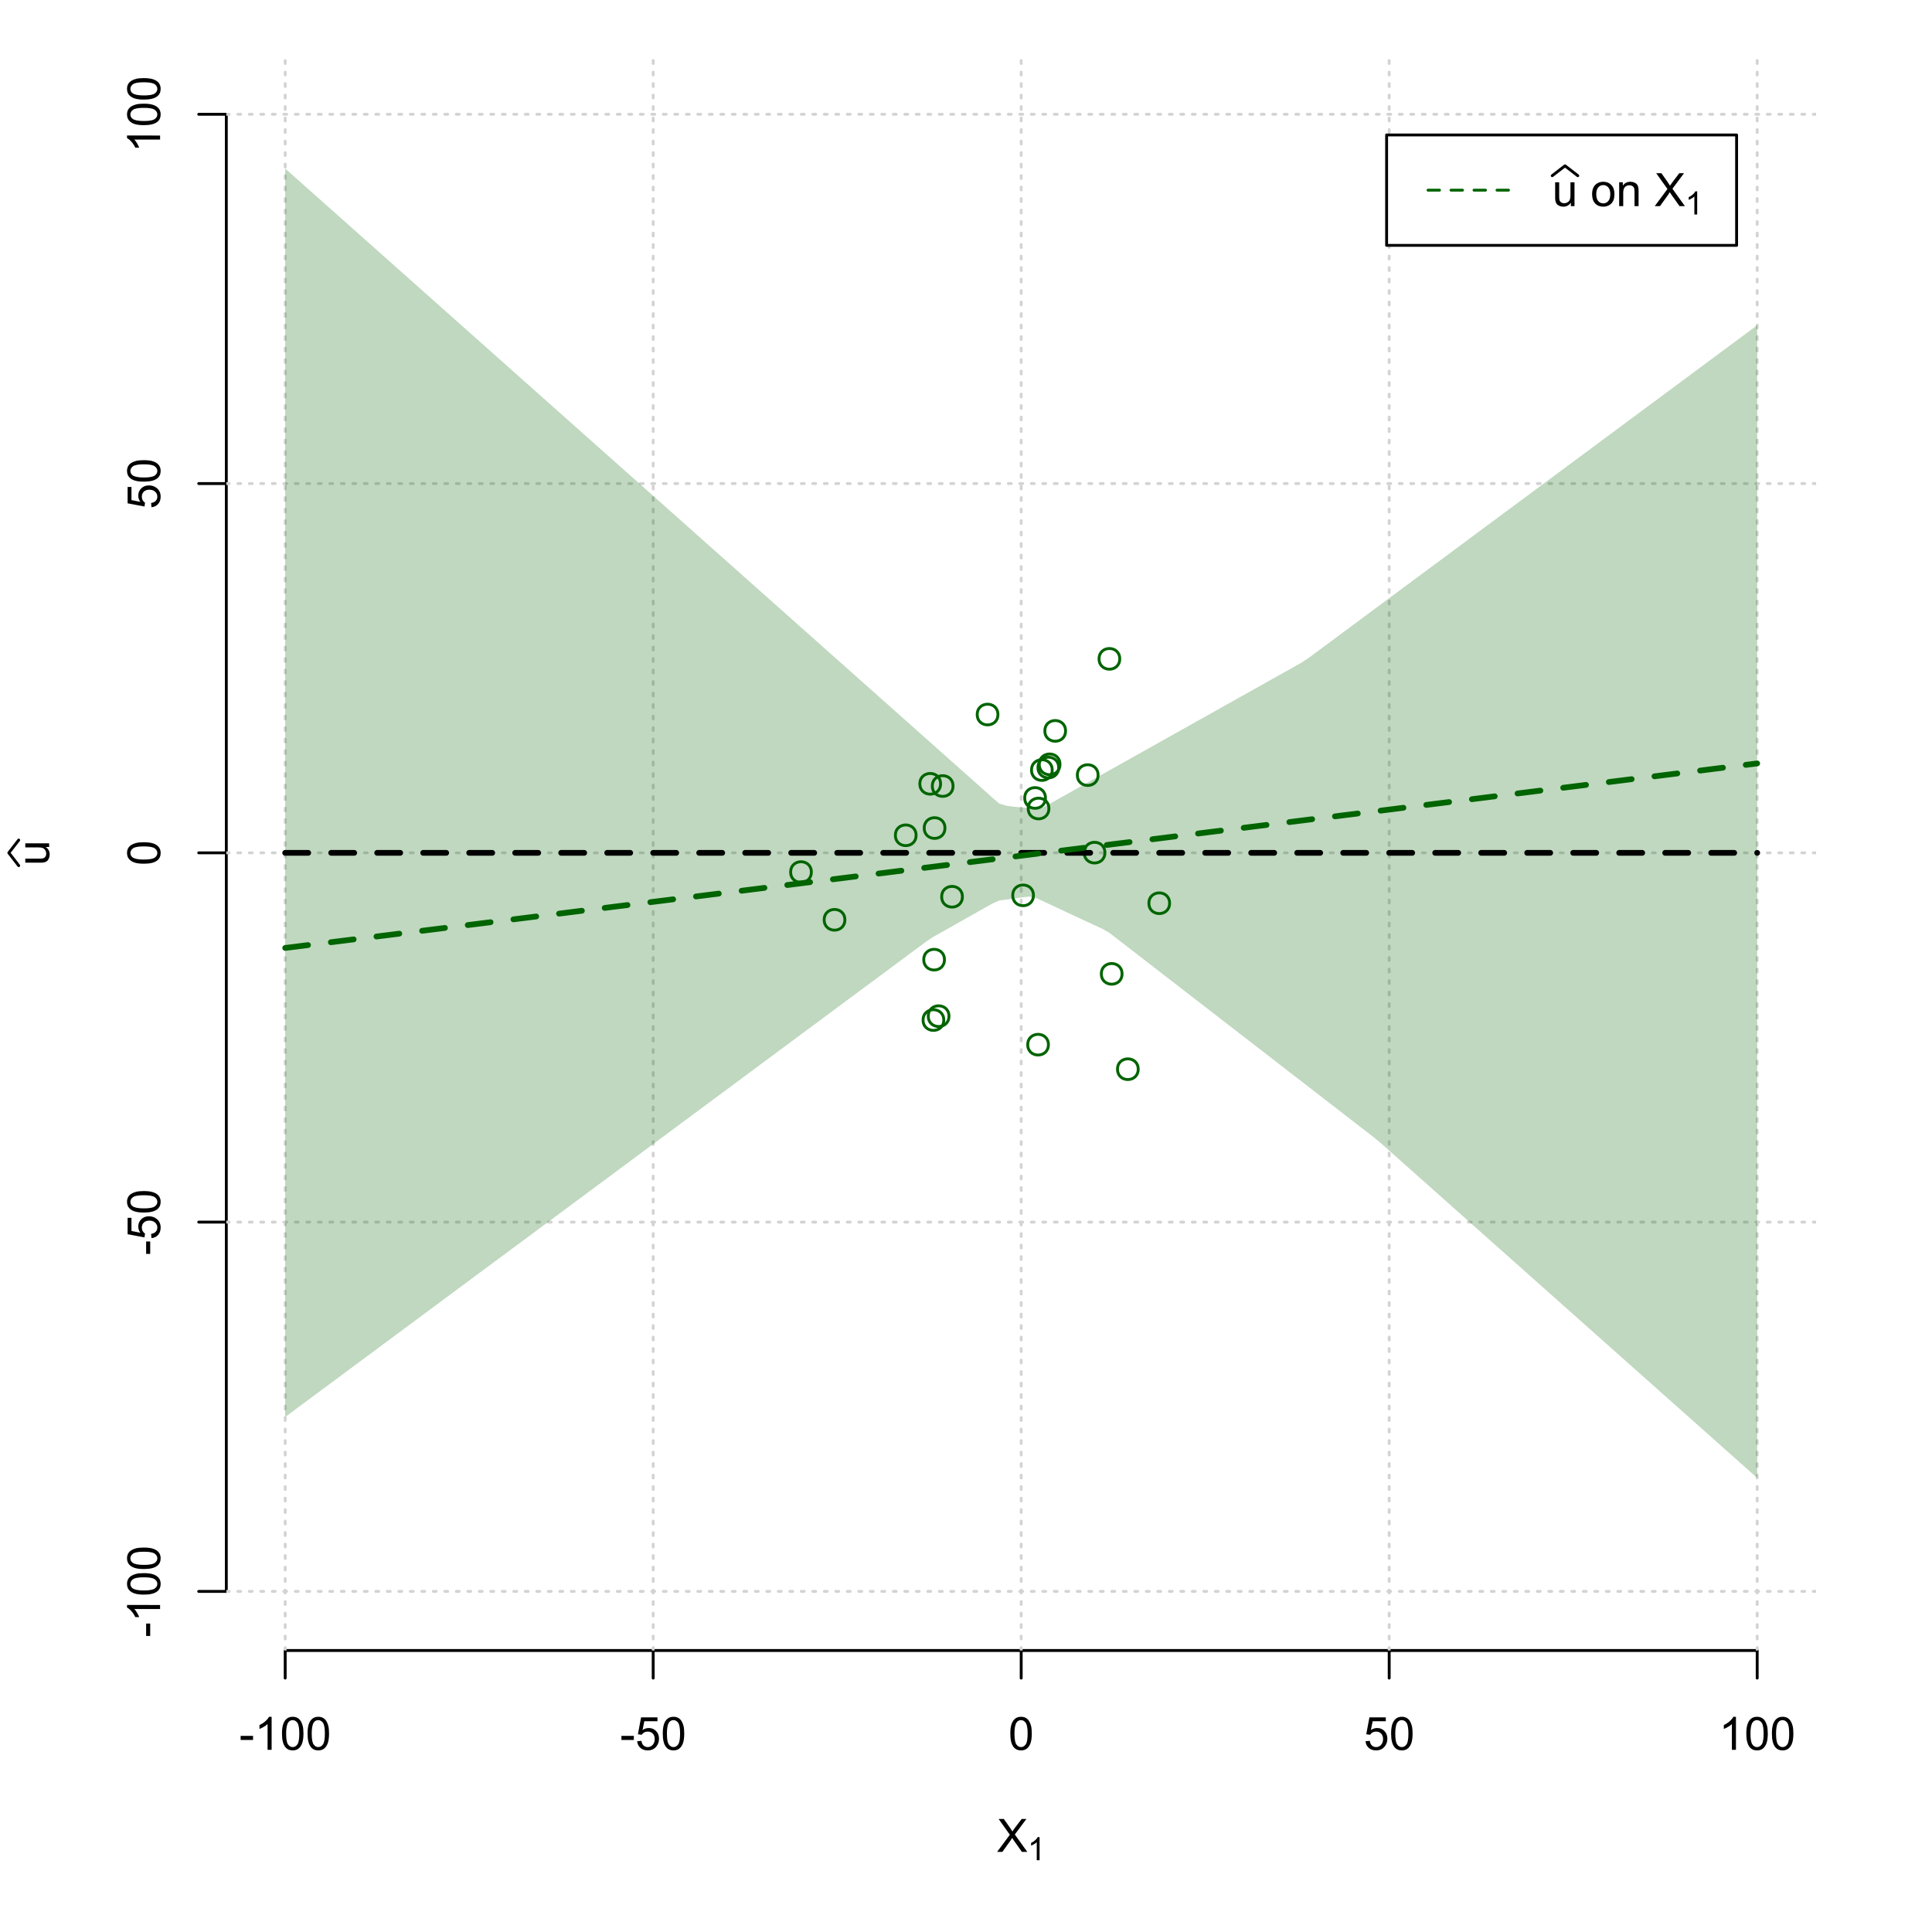 <?xml version="1.0" encoding="UTF-8"?>
<svg xmlns="http://www.w3.org/2000/svg" xmlns:xlink="http://www.w3.org/1999/xlink" width="504pt" height="504pt" viewBox="0 0 504 504" version="1.1">
<defs>
<g>
<symbol overflow="visible" id="glyph0-0">
<path style="stroke:none;" d="M 1.5 0 L 1.5 -7.5 L 7.5 -7.5 L 7.5 0 Z M 1.688 -0.188 L 7.312 -0.188 L 7.312 -7.312 L 1.688 -7.312 Z M 1.688 -0.188 "/>
</symbol>
<symbol overflow="visible" id="glyph0-1">
<path style="stroke:none;" d="M 0.055 0 L 3.375 -4.477 L 0.445 -8.59 L 1.797 -8.59 L 3.359 -6.387 C 3.68 -5.93 3.91 -5.578 4.047 -5.332 C 4.238 -5.645 4.465 -5.969 4.727 -6.312 L 6.457 -8.59 L 7.695 -8.59 L 4.676 -4.539 L 7.93 0 L 6.523 0 L 4.359 -3.062 C 4.238 -3.238 4.113 -3.43 3.984 -3.641 C 3.789 -3.324 3.652 -3.109 3.574 -2.992 L 1.418 0 Z M 0.055 0 "/>
</symbol>
<symbol overflow="visible" id="glyph0-2">
<path style="stroke:none;" d="M 0.383 -2.578 L 0.383 -3.641 L 3.621 -3.641 L 3.621 -2.578 Z M 0.383 -2.578 "/>
</symbol>
<symbol overflow="visible" id="glyph0-3">
<path style="stroke:none;" d="M 4.469 0 L 3.414 0 L 3.414 -6.719 C 3.16 -6.477 2.828 -6.234 2.414 -5.996 C 2 -5.75 1.629 -5.57 1.305 -5.449 L 1.305 -6.469 C 1.895 -6.742 2.41 -7.078 2.852 -7.477 C 3.293 -7.871 3.605 -8.254 3.789 -8.625 L 4.469 -8.625 Z M 4.469 0 "/>
</symbol>
<symbol overflow="visible" id="glyph0-4">
<path style="stroke:none;" d="M 0.5 -4.234 C 0.496 -5.246 0.602 -6.062 0.812 -6.688 C 1.02 -7.305 1.328 -7.785 1.742 -8.121 C 2.148 -8.457 2.668 -8.625 3.297 -8.625 C 3.758 -8.625 4.164 -8.531 4.512 -8.348 C 4.855 -8.16 5.141 -7.891 5.371 -7.543 C 5.594 -7.191 5.773 -6.766 5.906 -6.266 C 6.035 -5.762 6.098 -5.086 6.102 -4.234 C 6.098 -3.227 5.996 -2.414 5.789 -1.797 C 5.578 -1.176 5.266 -0.695 4.859 -0.359 C 4.445 -0.02 3.926 0.145 3.297 0.148 C 2.465 0.145 1.816 -0.148 1.348 -0.742 C 0.781 -1.457 0.496 -2.621 0.5 -4.234 Z M 1.582 -4.234 C 1.582 -2.824 1.746 -1.887 2.074 -1.418 C 2.402 -0.949 2.809 -0.715 3.297 -0.719 C 3.777 -0.715 4.184 -0.949 4.52 -1.422 C 4.848 -1.887 5.016 -2.824 5.016 -4.234 C 5.016 -5.648 4.848 -6.59 4.52 -7.055 C 4.184 -7.516 3.773 -7.746 3.289 -7.75 C 2.801 -7.746 2.414 -7.543 2.125 -7.137 C 1.762 -6.613 1.582 -5.645 1.582 -4.234 Z M 1.582 -4.234 "/>
</symbol>
<symbol overflow="visible" id="glyph0-5">
<path style="stroke:none;" d="M 0.5 -2.25 L 1.605 -2.344 C 1.684 -1.805 1.871 -1.398 2.176 -1.125 C 2.473 -0.852 2.836 -0.715 3.258 -0.719 C 3.766 -0.715 4.195 -0.906 4.547 -1.293 C 4.898 -1.672 5.074 -2.18 5.074 -2.82 C 5.074 -3.414 4.902 -3.891 4.566 -4.242 C 4.227 -4.59 3.785 -4.762 3.242 -4.766 C 2.898 -4.762 2.594 -4.684 2.32 -4.531 C 2.047 -4.375 1.832 -4.176 1.676 -3.93 L 0.688 -4.062 L 1.516 -8.473 L 5.789 -8.473 L 5.789 -7.465 L 2.359 -7.465 L 1.898 -5.156 C 2.414 -5.516 2.953 -5.695 3.523 -5.695 C 4.27 -5.695 4.902 -5.434 5.422 -4.914 C 5.934 -4.395 6.191 -3.727 6.195 -2.914 C 6.191 -2.133 5.965 -1.461 5.516 -0.898 C 4.961 -0.199 4.211 0.145 3.258 0.148 C 2.477 0.145 1.836 -0.07 1.344 -0.508 C 0.844 -0.941 0.562 -1.523 0.5 -2.25 Z M 0.5 -2.25 "/>
</symbol>
<symbol overflow="visible" id="glyph0-6">
<path style="stroke:none;" d="M 4.867 0 L 4.867 -0.914 C 4.379 -0.211 3.723 0.141 2.895 0.141 C 2.527 0.141 2.184 0.07 1.867 -0.07 C 1.547 -0.211 1.309 -0.387 1.156 -0.602 C 1 -0.812 0.895 -1.074 0.832 -1.383 C 0.785 -1.59 0.762 -1.918 0.766 -2.367 L 0.766 -6.223 L 1.82 -6.223 L 1.82 -2.773 C 1.816 -2.219 1.84 -1.848 1.887 -1.656 C 1.949 -1.379 2.09 -1.16 2.309 -1.004 C 2.523 -0.84 2.789 -0.762 3.105 -0.766 C 3.418 -0.762 3.715 -0.844 3.996 -1.008 C 4.273 -1.172 4.469 -1.391 4.586 -1.672 C 4.699 -1.949 4.758 -2.355 4.758 -2.891 L 4.758 -6.223 L 5.812 -6.223 L 5.812 0 Z M 4.867 0 "/>
</symbol>
<symbol overflow="visible" id="glyph0-7">
<path style="stroke:none;" d=""/>
</symbol>
<symbol overflow="visible" id="glyph0-8">
<path style="stroke:none;" d="M 0.398 -3.109 C 0.398 -4.262 0.719 -5.117 1.359 -5.672 C 1.895 -6.133 2.547 -6.363 3.316 -6.363 C 4.172 -6.363 4.871 -6.082 5.414 -5.52 C 5.953 -4.957 6.223 -4.184 6.227 -3.199 C 6.223 -2.398 6.102 -1.766 5.867 -1.309 C 5.625 -0.848 5.277 -0.492 4.82 -0.238 C 4.359 0.016 3.859 0.141 3.316 0.141 C 2.441 0.141 1.734 -0.137 1.203 -0.695 C 0.664 -1.254 0.398 -2.059 0.398 -3.109 Z M 1.484 -3.109 C 1.48 -2.309 1.656 -1.711 2.004 -1.32 C 2.348 -0.922 2.785 -0.727 3.316 -0.727 C 3.84 -0.727 4.273 -0.926 4.621 -1.324 C 4.969 -1.723 5.145 -2.328 5.145 -3.148 C 5.145 -3.914 4.969 -4.496 4.617 -4.895 C 4.266 -5.289 3.832 -5.488 3.316 -5.492 C 2.785 -5.488 2.348 -5.293 2.004 -4.898 C 1.656 -4.5 1.48 -3.902 1.484 -3.109 Z M 1.484 -3.109 "/>
</symbol>
<symbol overflow="visible" id="glyph0-9">
<path style="stroke:none;" d="M 0.789 0 L 0.789 -6.223 L 1.742 -6.223 L 1.742 -5.336 C 2.195 -6.02 2.855 -6.363 3.719 -6.363 C 4.09 -6.363 4.434 -6.293 4.754 -6.16 C 5.066 -6.023 5.305 -5.848 5.461 -5.633 C 5.617 -5.41 5.727 -5.152 5.789 -4.852 C 5.828 -4.656 5.848 -4.312 5.848 -3.828 L 5.848 0 L 4.793 0 L 4.793 -3.785 C 4.793 -4.215 4.75 -4.535 4.668 -4.75 C 4.586 -4.961 4.441 -5.129 4.234 -5.258 C 4.023 -5.383 3.777 -5.449 3.5 -5.449 C 3.047 -5.449 2.66 -5.305 2.332 -5.02 C 2.004 -4.734 1.84 -4.195 1.844 -3.398 L 1.844 0 Z M 0.789 0 "/>
</symbol>
<symbol overflow="visible" id="glyph1-0">
<path style="stroke:none;" d="M 1.051 0 L 1.051 -5.25 L 5.25 -5.25 L 5.25 0 Z M 1.18 -0.133 L 5.117 -0.133 L 5.117 -5.117 L 1.18 -5.117 Z M 1.18 -0.133 "/>
</symbol>
<symbol overflow="visible" id="glyph1-1">
<path style="stroke:none;" d="M 3.129 0 L 2.391 0 L 2.391 -4.703 C 2.211 -4.531 1.977 -4.363 1.691 -4.195 C 1.398 -4.023 1.141 -3.895 0.914 -3.812 L 0.914 -4.527 C 1.328 -4.719 1.688 -4.953 1.996 -5.234 C 2.305 -5.508 2.523 -5.777 2.652 -6.039 L 3.129 -6.039 Z M 3.129 0 "/>
</symbol>
<symbol overflow="visible" id="glyph2-0">
<path style="stroke:none;" d="M 0 -1.5 L -7.5 -1.5 L -7.5 -7.5 L 0 -7.5 Z M -0.188 -1.688 L -0.188 -7.312 L -7.312 -7.312 L -7.312 -1.688 Z M -0.188 -1.688 "/>
</symbol>
<symbol overflow="visible" id="glyph2-1">
<path style="stroke:none;" d="M 0 -4.867 L -0.914 -4.867 C -0.211 -4.379 0.141 -3.723 0.141 -2.895 C 0.141 -2.527 0.07 -2.184 -0.07 -1.867 C -0.211 -1.547 -0.387 -1.309 -0.598 -1.156 C -0.809 -1 -1.07 -0.895 -1.383 -0.832 C -1.59 -0.789 -1.918 -0.766 -2.367 -0.77 L -6.223 -0.77 L -6.223 -1.824 L -2.773 -1.824 C -2.219 -1.82 -1.848 -1.844 -1.656 -1.887 C -1.379 -1.949 -1.16 -2.09 -1.004 -2.309 C -0.84 -2.523 -0.762 -2.789 -0.766 -3.105 C -0.762 -3.418 -0.844 -3.715 -1.008 -3.996 C -1.172 -4.273 -1.391 -4.469 -1.672 -4.586 C -1.945 -4.699 -2.352 -4.758 -2.887 -4.758 L -6.223 -4.758 L -6.223 -5.812 L 0 -5.812 Z M 0 -4.867 "/>
</symbol>
<symbol overflow="visible" id="glyph2-2">
<path style="stroke:none;" d="M -2.578 -0.383 L -3.641 -0.383 L -3.641 -3.621 L -2.578 -3.621 Z M -2.578 -0.383 "/>
</symbol>
<symbol overflow="visible" id="glyph2-3">
<path style="stroke:none;" d="M 0 -4.469 L 0 -3.414 L -6.719 -3.418 C -6.477 -3.16 -6.234 -2.828 -5.996 -2.418 C -5.75 -2.004 -5.57 -1.633 -5.449 -1.309 L -6.469 -1.309 C -6.742 -1.895 -7.078 -2.41 -7.477 -2.852 C -7.871 -3.293 -8.254 -3.605 -8.625 -3.793 L -8.625 -4.473 Z M 0 -4.469 "/>
</symbol>
<symbol overflow="visible" id="glyph2-4">
<path style="stroke:none;" d="M -4.234 -0.5 C -5.246 -0.496 -6.062 -0.602 -6.688 -0.812 C -7.305 -1.02 -7.785 -1.328 -8.121 -1.742 C -8.457 -2.152 -8.625 -2.672 -8.625 -3.301 C -8.625 -3.758 -8.531 -4.164 -8.348 -4.512 C -8.16 -4.859 -7.891 -5.145 -7.543 -5.371 C -7.191 -5.594 -6.766 -5.773 -6.266 -5.906 C -5.762 -6.035 -5.086 -6.098 -4.234 -6.102 C -3.223 -6.098 -2.41 -5.996 -1.793 -5.789 C -1.176 -5.578 -0.695 -5.266 -0.359 -4.859 C -0.02 -4.445 0.145 -3.926 0.148 -3.297 C 0.145 -2.465 -0.148 -1.816 -0.742 -1.348 C -1.457 -0.781 -2.621 -0.496 -4.234 -0.5 Z M -4.234 -1.582 C -2.824 -1.582 -1.887 -1.746 -1.418 -2.074 C -0.949 -2.402 -0.715 -2.809 -0.719 -3.297 C -0.715 -3.777 -0.949 -4.184 -1.422 -4.52 C -1.887 -4.848 -2.824 -5.016 -4.234 -5.016 C -5.648 -5.016 -6.59 -4.848 -7.055 -4.52 C -7.516 -4.188 -7.746 -3.777 -7.75 -3.289 C -7.746 -2.801 -7.543 -2.414 -7.137 -2.129 C -6.613 -1.762 -5.645 -1.582 -4.234 -1.582 Z M -4.234 -1.582 "/>
</symbol>
<symbol overflow="visible" id="glyph2-5">
<path style="stroke:none;" d="M -2.25 -0.5 L -2.344 -1.605 C -1.805 -1.684 -1.398 -1.871 -1.125 -2.176 C -0.852 -2.473 -0.715 -2.836 -0.719 -3.258 C -0.715 -3.766 -0.906 -4.195 -1.293 -4.547 C -1.672 -4.898 -2.18 -5.074 -2.816 -5.074 C -3.414 -5.074 -3.891 -4.902 -4.242 -4.566 C -4.59 -4.227 -4.762 -3.785 -4.766 -3.242 C -4.762 -2.898 -4.684 -2.594 -4.531 -2.32 C -4.375 -2.047 -4.176 -1.832 -3.93 -1.676 L -4.062 -0.688 L -8.473 -1.52 L -8.473 -5.789 L -7.465 -5.789 L -7.465 -2.363 L -5.156 -1.898 C -5.516 -2.414 -5.695 -2.953 -5.695 -3.523 C -5.695 -4.27 -5.434 -4.902 -4.914 -5.422 C -4.395 -5.934 -3.727 -6.191 -2.91 -6.195 C -2.133 -6.191 -1.461 -5.965 -0.895 -5.516 C -0.199 -4.961 0.145 -4.211 0.148 -3.258 C 0.145 -2.477 -0.07 -1.836 -0.508 -1.344 C -0.941 -0.848 -1.523 -0.566 -2.25 -0.5 Z M -2.25 -0.5 "/>
</symbol>
</g>
<clipPath id="clip1">
  <path d="M 74 14.398 L 75 14.398 L 75 430.559 L 74 430.559 Z M 74 14.398 "/>
</clipPath>
<clipPath id="clip2">
  <path d="M 170 14.398 L 171 14.398 L 171 430.559 L 170 430.559 Z M 170 14.398 "/>
</clipPath>
<clipPath id="clip3">
  <path d="M 266 14.398 L 267 14.398 L 267 430.559 L 266 430.559 Z M 266 14.398 "/>
</clipPath>
<clipPath id="clip4">
  <path d="M 362 14.398 L 363 14.398 L 363 430.559 L 362 430.559 Z M 362 14.398 "/>
</clipPath>
<clipPath id="clip5">
  <path d="M 458 14.398 L 459 14.398 L 459 430.559 L 458 430.559 Z M 458 14.398 "/>
</clipPath>
<clipPath id="clip6">
  <path d="M 59.039 414 L 473.758 414 L 473.758 416 L 59.039 416 Z M 59.039 414 "/>
</clipPath>
<clipPath id="clip7">
  <path d="M 59.039 318 L 473.758 318 L 473.758 320 L 59.039 320 Z M 59.039 318 "/>
</clipPath>
<clipPath id="clip8">
  <path d="M 59.039 222 L 473.758 222 L 473.758 223 L 59.039 223 Z M 59.039 222 "/>
</clipPath>
<clipPath id="clip9">
  <path d="M 59.039 125 L 473.758 125 L 473.758 127 L 59.039 127 Z M 59.039 125 "/>
</clipPath>
<clipPath id="clip10">
  <path d="M 59.039 29 L 473.758 29 L 473.758 31 L 59.039 31 Z M 59.039 29 "/>
</clipPath>
</defs>
<g id="surface2916">
<rect x="0" y="0" width="504" height="504" style="fill:rgb(100%,100%,100%);fill-opacity:1;stroke:none;"/>
<g style="fill:rgb(0%,0%,0%);fill-opacity:1;">
  <use xlink:href="#glyph0-1" x="260.062" y="483.102"/>
</g>
<g style="fill:rgb(0%,0%,0%);fill-opacity:1;">
  <use xlink:href="#glyph1-1" x="268.066" y="485.281"/>
</g>
<g style="fill:rgb(0%,0%,0%);fill-opacity:1;">
  <use xlink:href="#glyph2-1" x="12.82" y="225.816"/>
</g>
<path style="fill:none;stroke-width:0.75;stroke-linecap:round;stroke-linejoin:round;stroke:rgb(0%,0%,0%);stroke-opacity:1;stroke-miterlimit:10;" d="M 4.879 225.816 L 2.301 222.48 L 4.879 219.145 "/>
<path style="fill:none;stroke-width:0.75;stroke-linecap:round;stroke-linejoin:round;stroke:rgb(0%,0%,0%);stroke-opacity:1;stroke-miterlimit:10;" d="M 74.398 430.559 L 458.398 430.559 "/>
<path style="fill:none;stroke-width:0.75;stroke-linecap:round;stroke-linejoin:round;stroke:rgb(0%,0%,0%);stroke-opacity:1;stroke-miterlimit:10;" d="M 74.398 430.559 L 74.398 437.762 "/>
<path style="fill:none;stroke-width:0.75;stroke-linecap:round;stroke-linejoin:round;stroke:rgb(0%,0%,0%);stroke-opacity:1;stroke-miterlimit:10;" d="M 170.398 430.559 L 170.398 437.762 "/>
<path style="fill:none;stroke-width:0.75;stroke-linecap:round;stroke-linejoin:round;stroke:rgb(0%,0%,0%);stroke-opacity:1;stroke-miterlimit:10;" d="M 266.398 430.559 L 266.398 437.762 "/>
<path style="fill:none;stroke-width:0.75;stroke-linecap:round;stroke-linejoin:round;stroke:rgb(0%,0%,0%);stroke-opacity:1;stroke-miterlimit:10;" d="M 362.398 430.559 L 362.398 437.762 "/>
<path style="fill:none;stroke-width:0.75;stroke-linecap:round;stroke-linejoin:round;stroke:rgb(0%,0%,0%);stroke-opacity:1;stroke-miterlimit:10;" d="M 458.398 430.559 L 458.398 437.762 "/>
<g style="fill:rgb(0%,0%,0%);fill-opacity:1;">
  <use xlink:href="#glyph0-2" x="62.391" y="456.48"/>
  <use xlink:href="#glyph0-3" x="66.387" y="456.48"/>
  <use xlink:href="#glyph0-4" x="73.061" y="456.48"/>
  <use xlink:href="#glyph0-4" x="79.734" y="456.48"/>
</g>
<g style="fill:rgb(0%,0%,0%);fill-opacity:1;">
  <use xlink:href="#glyph0-2" x="161.727" y="456.48"/>
  <use xlink:href="#glyph0-5" x="165.723" y="456.48"/>
  <use xlink:href="#glyph0-4" x="172.396" y="456.48"/>
</g>
<g style="fill:rgb(0%,0%,0%);fill-opacity:1;">
  <use xlink:href="#glyph0-4" x="263.062" y="456.48"/>
</g>
<g style="fill:rgb(0%,0%,0%);fill-opacity:1;">
  <use xlink:href="#glyph0-5" x="355.727" y="456.48"/>
  <use xlink:href="#glyph0-4" x="362.4" y="456.48"/>
</g>
<g style="fill:rgb(0%,0%,0%);fill-opacity:1;">
  <use xlink:href="#glyph0-3" x="448.387" y="456.48"/>
  <use xlink:href="#glyph0-4" x="455.061" y="456.48"/>
  <use xlink:href="#glyph0-4" x="461.734" y="456.48"/>
</g>
<path style="fill:none;stroke-width:0.75;stroke-linecap:round;stroke-linejoin:round;stroke:rgb(0%,0%,0%);stroke-opacity:1;stroke-miterlimit:10;" d="M 59.039 415.148 L 59.039 29.812 "/>
<path style="fill:none;stroke-width:0.75;stroke-linecap:round;stroke-linejoin:round;stroke:rgb(0%,0%,0%);stroke-opacity:1;stroke-miterlimit:10;" d="M 59.039 415.148 L 51.84 415.148 "/>
<path style="fill:none;stroke-width:0.75;stroke-linecap:round;stroke-linejoin:round;stroke:rgb(0%,0%,0%);stroke-opacity:1;stroke-miterlimit:10;" d="M 59.039 318.812 L 51.84 318.812 "/>
<path style="fill:none;stroke-width:0.75;stroke-linecap:round;stroke-linejoin:round;stroke:rgb(0%,0%,0%);stroke-opacity:1;stroke-miterlimit:10;" d="M 59.039 222.48 L 51.84 222.48 "/>
<path style="fill:none;stroke-width:0.75;stroke-linecap:round;stroke-linejoin:round;stroke:rgb(0%,0%,0%);stroke-opacity:1;stroke-miterlimit:10;" d="M 59.039 126.148 L 51.84 126.148 "/>
<path style="fill:none;stroke-width:0.75;stroke-linecap:round;stroke-linejoin:round;stroke:rgb(0%,0%,0%);stroke-opacity:1;stroke-miterlimit:10;" d="M 59.039 29.812 L 51.84 29.812 "/>
<g style="fill:rgb(0%,0%,0%);fill-opacity:1;">
  <use xlink:href="#glyph2-2" x="41.762" y="427.156"/>
  <use xlink:href="#glyph2-3" x="41.762" y="423.16"/>
  <use xlink:href="#glyph2-4" x="41.762" y="416.486"/>
  <use xlink:href="#glyph2-4" x="41.762" y="409.812"/>
</g>
<g style="fill:rgb(0%,0%,0%);fill-opacity:1;">
  <use xlink:href="#glyph2-2" x="41.762" y="327.484"/>
  <use xlink:href="#glyph2-5" x="41.762" y="323.488"/>
  <use xlink:href="#glyph2-4" x="41.762" y="316.814"/>
</g>
<g style="fill:rgb(0%,0%,0%);fill-opacity:1;">
  <use xlink:href="#glyph2-4" x="41.762" y="225.816"/>
</g>
<g style="fill:rgb(0%,0%,0%);fill-opacity:1;">
  <use xlink:href="#glyph2-5" x="41.762" y="132.82"/>
  <use xlink:href="#glyph2-4" x="41.762" y="126.146"/>
</g>
<g style="fill:rgb(0%,0%,0%);fill-opacity:1;">
  <use xlink:href="#glyph2-3" x="41.762" y="39.824"/>
  <use xlink:href="#glyph2-4" x="41.762" y="33.15"/>
  <use xlink:href="#glyph2-4" x="41.762" y="26.477"/>
</g>
<g clip-path="url(#clip1)" clip-rule="nonzero">
<path style="fill:none;stroke-width:0.75;stroke-linecap:round;stroke-linejoin:round;stroke:rgb(82.745%,82.745%,82.745%);stroke-opacity:1;stroke-dasharray:0.75,2.25;stroke-miterlimit:10;" d="M 74.398 430.559 L 74.398 14.398 "/>
</g>
<g clip-path="url(#clip2)" clip-rule="nonzero">
<path style="fill:none;stroke-width:0.75;stroke-linecap:round;stroke-linejoin:round;stroke:rgb(82.745%,82.745%,82.745%);stroke-opacity:1;stroke-dasharray:0.75,2.25;stroke-miterlimit:10;" d="M 170.398 430.559 L 170.398 14.398 "/>
</g>
<g clip-path="url(#clip3)" clip-rule="nonzero">
<path style="fill:none;stroke-width:0.75;stroke-linecap:round;stroke-linejoin:round;stroke:rgb(82.745%,82.745%,82.745%);stroke-opacity:1;stroke-dasharray:0.75,2.25;stroke-miterlimit:10;" d="M 266.398 430.559 L 266.398 14.398 "/>
</g>
<g clip-path="url(#clip4)" clip-rule="nonzero">
<path style="fill:none;stroke-width:0.75;stroke-linecap:round;stroke-linejoin:round;stroke:rgb(82.745%,82.745%,82.745%);stroke-opacity:1;stroke-dasharray:0.75,2.25;stroke-miterlimit:10;" d="M 362.398 430.559 L 362.398 14.398 "/>
</g>
<g clip-path="url(#clip5)" clip-rule="nonzero">
<path style="fill:none;stroke-width:0.75;stroke-linecap:round;stroke-linejoin:round;stroke:rgb(82.745%,82.745%,82.745%);stroke-opacity:1;stroke-dasharray:0.75,2.25;stroke-miterlimit:10;" d="M 458.398 430.559 L 458.398 14.398 "/>
</g>
<g clip-path="url(#clip6)" clip-rule="nonzero">
<path style="fill:none;stroke-width:0.75;stroke-linecap:round;stroke-linejoin:round;stroke:rgb(82.745%,82.745%,82.745%);stroke-opacity:1;stroke-dasharray:0.75,2.25;stroke-miterlimit:10;" d="M 59.039 415.148 L 473.762 415.148 "/>
</g>
<g clip-path="url(#clip7)" clip-rule="nonzero">
<path style="fill:none;stroke-width:0.75;stroke-linecap:round;stroke-linejoin:round;stroke:rgb(82.745%,82.745%,82.745%);stroke-opacity:1;stroke-dasharray:0.75,2.25;stroke-miterlimit:10;" d="M 59.039 318.812 L 473.762 318.812 "/>
</g>
<g clip-path="url(#clip8)" clip-rule="nonzero">
<path style="fill:none;stroke-width:0.75;stroke-linecap:round;stroke-linejoin:round;stroke:rgb(82.745%,82.745%,82.745%);stroke-opacity:1;stroke-dasharray:0.75,2.25;stroke-miterlimit:10;" d="M 59.039 222.48 L 473.762 222.48 "/>
</g>
<g clip-path="url(#clip9)" clip-rule="nonzero">
<path style="fill:none;stroke-width:0.75;stroke-linecap:round;stroke-linejoin:round;stroke:rgb(82.745%,82.745%,82.745%);stroke-opacity:1;stroke-dasharray:0.75,2.25;stroke-miterlimit:10;" d="M 59.039 126.148 L 473.762 126.148 "/>
</g>
<g clip-path="url(#clip10)" clip-rule="nonzero">
<path style="fill:none;stroke-width:0.75;stroke-linecap:round;stroke-linejoin:round;stroke:rgb(82.745%,82.745%,82.745%);stroke-opacity:1;stroke-dasharray:0.75,2.25;stroke-miterlimit:10;" d="M 59.039 29.812 L 473.762 29.812 "/>
</g>
<path style=" stroke:none;fill-rule:nonzero;fill:rgb(0%,39.216%,0%);fill-opacity:0.251;" d="M 74.398 29.812 L 74.398 43.965 L 76.32 45.676 L 78.238 47.383 L 80.16 49.09 L 82.078 50.797 L 84 52.508 L 85.922 54.215 L 87.84 55.922 L 89.762 57.629 L 91.68 59.336 L 93.602 61.047 L 95.52 62.754 L 97.441 64.461 L 99.359 66.168 L 101.281 67.879 L 103.199 69.586 L 105.121 71.293 L 107.039 73 L 108.961 74.707 L 110.879 76.418 L 112.801 78.125 L 114.719 79.832 L 116.641 81.539 L 118.559 83.25 L 120.48 84.957 L 122.398 86.664 L 124.32 88.371 L 126.238 90.078 L 128.16 91.789 L 130.078 93.496 L 133.922 96.91 L 135.84 98.621 L 137.762 100.328 L 139.68 102.035 L 141.602 103.742 L 143.52 105.449 L 145.441 107.16 L 147.359 108.867 L 149.281 110.574 L 151.199 112.281 L 153.121 113.988 L 155.039 115.699 L 156.961 117.406 L 158.879 119.113 L 160.801 120.82 L 162.719 122.531 L 164.641 124.238 L 166.559 125.945 L 168.48 127.652 L 170.398 129.359 L 172.32 131.07 L 174.238 132.777 L 176.16 134.484 L 178.078 136.191 L 180 137.902 L 181.922 139.609 L 183.84 141.316 L 185.762 143.023 L 187.68 144.73 L 189.602 146.441 L 191.52 148.148 L 193.441 149.855 L 195.359 151.562 L 197.281 153.273 L 199.199 154.98 L 201.121 156.688 L 203.039 158.395 L 204.961 160.102 L 206.879 161.812 L 208.801 163.52 L 210.719 165.227 L 212.641 166.934 L 214.559 168.645 L 216.48 170.352 L 218.398 172.059 L 220.32 173.766 L 222.238 175.473 L 224.16 177.184 L 226.078 178.891 L 229.922 182.305 L 231.84 184.016 L 233.762 185.723 L 235.68 187.43 L 237.602 189.137 L 239.52 190.844 L 241.441 192.555 L 243.359 194.262 L 245.281 195.969 L 247.199 197.676 L 249.121 199.383 L 251.039 201.094 L 252.961 202.801 L 254.879 204.508 L 256.801 206.215 L 258.719 207.926 L 260.641 209.621 L 262.559 210.203 L 264.48 210.457 L 266.398 210.617 L 268.32 210.781 L 270.238 210.941 L 272.16 210.629 L 274.078 209.555 L 276 208.477 L 277.922 207.402 L 279.84 206.324 L 281.762 205.246 L 283.68 204.172 L 285.602 203.094 L 287.52 202.02 L 289.441 200.941 L 291.359 199.867 L 293.281 198.789 L 295.199 197.711 L 297.121 196.637 L 299.039 195.559 L 300.961 194.484 L 302.879 193.406 L 304.801 192.332 L 306.719 191.254 L 308.641 190.176 L 310.559 189.102 L 312.48 188.023 L 314.398 186.949 L 316.32 185.871 L 318.238 184.793 L 320.16 183.719 L 322.078 182.641 L 324 181.566 L 325.922 180.488 L 327.84 179.414 L 329.762 178.336 L 331.68 177.258 L 333.602 176.184 L 335.52 175.105 L 337.441 174.031 L 339.359 172.953 L 341.281 171.711 L 343.199 170.289 L 345.121 168.863 L 347.039 167.441 L 348.961 166.016 L 350.879 164.59 L 352.801 163.168 L 354.719 161.742 L 356.641 160.32 L 358.559 158.895 L 360.48 157.473 L 362.398 156.047 L 364.32 154.625 L 366.238 153.199 L 368.16 151.777 L 370.078 150.352 L 372 148.926 L 373.922 147.504 L 375.84 146.078 L 377.762 144.656 L 379.68 143.23 L 381.602 141.809 L 383.52 140.383 L 385.441 138.961 L 387.359 137.535 L 389.281 136.113 L 391.199 134.688 L 393.121 133.266 L 395.039 131.84 L 396.961 130.414 L 398.879 128.992 L 400.801 127.566 L 402.719 126.145 L 404.641 124.719 L 406.559 123.297 L 408.48 121.871 L 410.398 120.449 L 412.32 119.023 L 414.238 117.602 L 416.16 116.176 L 418.078 114.754 L 421.922 111.902 L 423.84 110.48 L 425.762 109.055 L 427.68 107.633 L 429.602 106.207 L 431.52 104.785 L 433.441 103.359 L 435.359 101.938 L 437.281 100.512 L 439.199 99.09 L 441.121 97.664 L 443.039 96.238 L 444.961 94.816 L 446.879 93.391 L 448.801 91.969 L 450.719 90.543 L 452.641 89.121 L 454.559 87.695 L 456.48 86.273 L 458.398 84.848 L 458.398 29.812 L 458.398 415.148 L 458.398 385.543 L 456.48 383.836 L 454.559 382.129 L 452.641 380.422 L 450.719 378.715 L 448.801 377.004 L 446.879 375.297 L 444.961 373.59 L 443.039 371.883 L 441.121 370.172 L 439.199 368.465 L 437.281 366.758 L 435.359 365.051 L 433.441 363.344 L 431.52 361.633 L 429.602 359.926 L 427.68 358.219 L 425.762 356.512 L 423.84 354.805 L 421.922 353.094 L 418.078 349.68 L 416.16 347.973 L 414.238 346.262 L 412.32 344.555 L 410.398 342.848 L 408.48 341.141 L 406.559 339.434 L 404.641 337.723 L 402.719 336.016 L 400.801 334.309 L 398.879 332.602 L 396.961 330.891 L 395.039 329.184 L 393.121 327.477 L 391.199 325.77 L 389.281 324.062 L 387.359 322.352 L 385.441 320.645 L 383.52 318.938 L 381.602 317.23 L 379.68 315.52 L 377.762 313.812 L 375.84 312.105 L 373.922 310.398 L 372 308.691 L 370.078 306.98 L 368.16 305.273 L 366.238 303.566 L 364.32 301.859 L 362.398 300.148 L 360.48 298.441 L 358.559 296.824 L 356.641 295.34 L 354.719 293.852 L 352.801 292.367 L 350.879 290.883 L 348.961 289.398 L 347.039 287.914 L 345.121 286.43 L 343.199 284.945 L 341.281 283.461 L 339.359 281.977 L 337.441 280.492 L 335.52 279.008 L 333.602 277.52 L 331.68 276.035 L 329.762 274.551 L 327.84 273.066 L 325.922 271.582 L 322.078 268.613 L 320.16 267.129 L 318.238 265.645 L 316.32 264.16 L 314.398 262.672 L 312.48 261.188 L 310.559 259.703 L 308.641 258.219 L 306.719 256.734 L 304.801 255.25 L 302.879 253.766 L 300.961 252.281 L 299.039 250.797 L 297.121 249.312 L 295.199 247.824 L 293.281 246.34 L 291.359 244.855 L 289.441 243.371 L 287.52 242.285 L 285.602 241.391 L 283.68 240.496 L 281.762 239.602 L 279.84 238.707 L 277.922 237.812 L 274.078 236.023 L 272.16 235.125 L 270.238 234.23 L 268.32 233.875 L 266.398 234.137 L 264.48 234.398 L 262.559 234.66 L 260.641 234.922 L 258.719 235.793 L 256.801 236.875 L 254.879 237.961 L 252.961 239.043 L 251.039 240.129 L 249.121 241.211 L 247.199 242.297 L 245.281 243.379 L 243.359 244.461 L 241.441 245.758 L 239.52 247.184 L 237.602 248.605 L 235.68 250.031 L 233.762 251.453 L 231.84 252.879 L 229.922 254.305 L 228 255.727 L 226.078 257.152 L 224.16 258.574 L 222.238 260 L 220.32 261.422 L 218.398 262.848 L 216.48 264.27 L 214.559 265.695 L 212.641 267.117 L 210.719 268.543 L 208.801 269.965 L 206.879 271.391 L 204.961 272.816 L 203.039 274.238 L 201.121 275.664 L 199.199 277.086 L 197.281 278.512 L 195.359 279.934 L 193.441 281.359 L 191.52 282.781 L 189.602 284.207 L 187.68 285.629 L 185.762 287.055 L 183.84 288.48 L 181.922 289.902 L 180 291.328 L 178.078 292.75 L 176.16 294.176 L 174.238 295.598 L 172.32 297.023 L 170.398 298.445 L 168.48 299.871 L 166.559 301.293 L 164.641 302.719 L 162.719 304.141 L 160.801 305.566 L 158.879 306.992 L 156.961 308.414 L 155.039 309.84 L 153.121 311.262 L 151.199 312.688 L 149.281 314.109 L 147.359 315.535 L 145.441 316.957 L 143.52 318.383 L 141.602 319.805 L 139.68 321.23 L 137.762 322.656 L 135.84 324.078 L 133.922 325.504 L 132 326.926 L 130.078 328.352 L 128.16 329.773 L 126.238 331.199 L 124.32 332.621 L 122.398 334.047 L 120.48 335.469 L 118.559 336.895 L 116.641 338.316 L 114.719 339.742 L 112.801 341.168 L 110.879 342.59 L 108.961 344.016 L 107.039 345.438 L 105.121 346.863 L 103.199 348.285 L 101.281 349.711 L 99.359 351.133 L 97.441 352.559 L 95.52 353.98 L 93.602 355.406 L 91.68 356.828 L 89.762 358.254 L 87.84 359.68 L 85.922 361.102 L 84 362.527 L 82.078 363.949 L 80.16 365.375 L 78.238 366.797 L 76.32 368.223 L 74.398 369.645 L 74.398 415.148 Z M 74.398 29.812 "/>
<path style="fill:none;stroke-width:0.75;stroke-linecap:round;stroke-linejoin:round;stroke:rgb(0%,39.216%,0%);stroke-opacity:1;stroke-miterlimit:10;" d="M 272.723 208.164 C 272.723 211.762 267.32 211.762 267.32 208.164 C 267.32 204.562 272.723 204.562 272.723 208.164 "/>
<path style="fill:none;stroke-width:0.75;stroke-linecap:round;stroke-linejoin:round;stroke:rgb(0%,39.216%,0%);stroke-opacity:1;stroke-miterlimit:10;" d="M 247.559 265.086 C 247.559 268.684 242.156 268.684 242.156 265.086 C 242.156 261.484 247.559 261.484 247.559 265.086 "/>
<path style="fill:none;stroke-width:0.75;stroke-linecap:round;stroke-linejoin:round;stroke:rgb(0%,39.216%,0%);stroke-opacity:1;stroke-miterlimit:10;" d="M 288.234 222.43 C 288.234 226.031 282.832 226.031 282.832 222.43 C 282.832 218.832 288.234 218.832 288.234 222.43 "/>
<path style="fill:none;stroke-width:0.75;stroke-linecap:round;stroke-linejoin:round;stroke:rgb(0%,39.216%,0%);stroke-opacity:1;stroke-miterlimit:10;" d="M 273.625 210.918 C 273.625 214.516 268.227 214.516 268.227 210.918 C 268.227 207.316 273.625 207.316 273.625 210.918 "/>
<path style="fill:none;stroke-width:0.75;stroke-linecap:round;stroke-linejoin:round;stroke:rgb(0%,39.216%,0%);stroke-opacity:1;stroke-miterlimit:10;" d="M 248.617 205.051 C 248.617 208.648 243.215 208.648 243.215 205.051 C 243.215 201.449 248.617 201.449 248.617 205.051 "/>
<path style="fill:none;stroke-width:0.75;stroke-linecap:round;stroke-linejoin:round;stroke:rgb(0%,39.216%,0%);stroke-opacity:1;stroke-miterlimit:10;" d="M 274.492 200.883 C 274.492 204.484 269.094 204.484 269.094 200.883 C 269.094 197.281 274.492 197.281 274.492 200.883 "/>
<path style="fill:none;stroke-width:0.75;stroke-linecap:round;stroke-linejoin:round;stroke:rgb(0%,39.216%,0%);stroke-opacity:1;stroke-miterlimit:10;" d="M 220.402 239.949 C 220.402 243.551 215.004 243.551 215.004 239.949 C 215.004 236.348 220.402 236.348 220.402 239.949 "/>
<path style="fill:none;stroke-width:0.75;stroke-linecap:round;stroke-linejoin:round;stroke:rgb(0%,39.216%,0%);stroke-opacity:1;stroke-miterlimit:10;" d="M 286.453 202.199 C 286.453 205.797 281.051 205.797 281.051 202.199 C 281.051 198.598 286.453 198.598 286.453 202.199 "/>
<path style="fill:none;stroke-width:0.75;stroke-linecap:round;stroke-linejoin:round;stroke:rgb(0%,39.216%,0%);stroke-opacity:1;stroke-miterlimit:10;" d="M 296.922 278.922 C 296.922 282.52 291.523 282.52 291.523 278.922 C 291.523 275.32 296.922 275.32 296.922 278.922 "/>
<path style="fill:none;stroke-width:0.75;stroke-linecap:round;stroke-linejoin:round;stroke:rgb(0%,39.216%,0%);stroke-opacity:1;stroke-miterlimit:10;" d="M 246.203 266.102 C 246.203 269.699 240.801 269.699 240.801 266.102 C 240.801 262.5 246.203 262.5 246.203 266.102 "/>
<path style="fill:none;stroke-width:0.75;stroke-linecap:round;stroke-linejoin:round;stroke:rgb(0%,39.216%,0%);stroke-opacity:1;stroke-miterlimit:10;" d="M 251.059 233.934 C 251.059 237.531 245.66 237.531 245.66 233.934 C 245.66 230.332 251.059 230.332 251.059 233.934 "/>
<path style="fill:none;stroke-width:0.75;stroke-linecap:round;stroke-linejoin:round;stroke:rgb(0%,39.216%,0%);stroke-opacity:1;stroke-miterlimit:10;" d="M 211.656 227.5 C 211.656 231.098 206.254 231.098 206.254 227.5 C 206.254 223.898 211.656 223.898 211.656 227.5 "/>
<path style="fill:none;stroke-width:0.75;stroke-linecap:round;stroke-linejoin:round;stroke:rgb(0%,39.216%,0%);stroke-opacity:1;stroke-miterlimit:10;" d="M 269.59 233.566 C 269.59 237.168 264.191 237.168 264.191 233.566 C 264.191 229.969 269.59 229.969 269.59 233.566 "/>
<path style="fill:none;stroke-width:0.75;stroke-linecap:round;stroke-linejoin:round;stroke:rgb(0%,39.216%,0%);stroke-opacity:1;stroke-miterlimit:10;" d="M 292.707 254.051 C 292.707 257.648 287.305 257.648 287.305 254.051 C 287.305 250.449 292.707 250.449 292.707 254.051 "/>
<path style="fill:none;stroke-width:0.75;stroke-linecap:round;stroke-linejoin:round;stroke:rgb(0%,39.216%,0%);stroke-opacity:1;stroke-miterlimit:10;" d="M 273.5 272.523 C 273.5 276.125 268.102 276.125 268.102 272.523 C 268.102 268.926 273.5 268.926 273.5 272.523 "/>
<path style="fill:none;stroke-width:0.75;stroke-linecap:round;stroke-linejoin:round;stroke:rgb(0%,39.216%,0%);stroke-opacity:1;stroke-miterlimit:10;" d="M 276.176 200.223 C 276.176 203.824 270.777 203.824 270.777 200.223 C 270.777 196.625 276.176 196.625 276.176 200.223 "/>
<path style="fill:none;stroke-width:0.75;stroke-linecap:round;stroke-linejoin:round;stroke:rgb(0%,39.216%,0%);stroke-opacity:1;stroke-miterlimit:10;" d="M 245.363 204.473 C 245.363 208.074 239.961 208.074 239.961 204.473 C 239.961 200.871 245.363 200.871 245.363 204.473 "/>
<path style="fill:none;stroke-width:0.75;stroke-linecap:round;stroke-linejoin:round;stroke:rgb(0%,39.216%,0%);stroke-opacity:1;stroke-miterlimit:10;" d="M 292.109 171.875 C 292.109 175.477 286.711 175.477 286.711 171.875 C 286.711 168.277 292.109 168.277 292.109 171.875 "/>
<path style="fill:none;stroke-width:0.75;stroke-linecap:round;stroke-linejoin:round;stroke:rgb(0%,39.216%,0%);stroke-opacity:1;stroke-miterlimit:10;" d="M 276.512 199.395 C 276.512 202.996 271.113 202.996 271.113 199.395 C 271.113 195.793 276.512 195.793 276.512 199.395 "/>
<path style="fill:none;stroke-width:0.75;stroke-linecap:round;stroke-linejoin:round;stroke:rgb(0%,39.216%,0%);stroke-opacity:1;stroke-miterlimit:10;" d="M 260.328 186.402 C 260.328 190 254.926 190 254.926 186.402 C 254.926 182.801 260.328 182.801 260.328 186.402 "/>
<path style="fill:none;stroke-width:0.75;stroke-linecap:round;stroke-linejoin:round;stroke:rgb(0%,39.216%,0%);stroke-opacity:1;stroke-miterlimit:10;" d="M 305.113 235.625 C 305.113 239.223 299.715 239.223 299.715 235.625 C 299.715 232.023 305.113 232.023 305.113 235.625 "/>
<path style="fill:none;stroke-width:0.75;stroke-linecap:round;stroke-linejoin:round;stroke:rgb(0%,39.216%,0%);stroke-opacity:1;stroke-miterlimit:10;" d="M 238.98 217.902 C 238.98 221.5 233.582 221.5 233.582 217.902 C 233.582 214.301 238.98 214.301 238.98 217.902 "/>
<path style="fill:none;stroke-width:0.75;stroke-linecap:round;stroke-linejoin:round;stroke:rgb(0%,39.216%,0%);stroke-opacity:1;stroke-miterlimit:10;" d="M 277.973 190.668 C 277.973 194.266 272.57 194.266 272.57 190.668 C 272.57 187.066 277.973 187.066 277.973 190.668 "/>
<path style="fill:none;stroke-width:0.75;stroke-linecap:round;stroke-linejoin:round;stroke:rgb(0%,39.216%,0%);stroke-opacity:1;stroke-miterlimit:10;" d="M 246.504 216.012 C 246.504 219.613 241.102 219.613 241.102 216.012 C 241.102 212.414 246.504 212.414 246.504 216.012 "/>
<path style="fill:none;stroke-width:0.75;stroke-linecap:round;stroke-linejoin:round;stroke:rgb(0%,39.216%,0%);stroke-opacity:1;stroke-miterlimit:10;" d="M 246.379 250.348 C 246.379 253.949 240.98 253.949 240.98 250.348 C 240.98 246.746 246.379 246.746 246.379 250.348 "/>
<path style="fill:none;stroke-width:1.5;stroke-linecap:round;stroke-linejoin:round;stroke:rgb(0%,0%,0%);stroke-opacity:1;stroke-dasharray:6,6;stroke-miterlimit:10;" d="M 74.398 222.48 L 458.398 222.48 "/>
<path style="fill:none;stroke-width:1.5;stroke-linecap:round;stroke-linejoin:round;stroke:rgb(0%,39.216%,0%);stroke-opacity:1;stroke-dasharray:6,6;stroke-miterlimit:10;" d="M 74.398 247.293 L 76.32 247.055 L 78.238 246.812 L 80.16 246.57 L 82.078 246.332 L 85.922 245.848 L 87.84 245.609 L 89.762 245.367 L 91.68 245.129 L 93.602 244.887 L 95.52 244.645 L 97.441 244.406 L 99.359 244.164 L 101.281 243.926 L 103.199 243.684 L 105.121 243.441 L 107.039 243.203 L 108.961 242.961 L 110.879 242.719 L 112.801 242.48 L 114.719 242.238 L 116.641 242 L 118.559 241.758 L 120.48 241.516 L 122.398 241.277 L 124.32 241.035 L 126.238 240.797 L 128.16 240.555 L 130.078 240.312 L 132 240.074 L 133.922 239.832 L 135.84 239.59 L 137.762 239.352 L 139.68 239.109 L 141.602 238.871 L 143.52 238.629 L 145.441 238.387 L 147.359 238.148 L 149.281 237.906 L 151.199 237.664 L 153.121 237.426 L 155.039 237.184 L 156.961 236.945 L 158.879 236.703 L 160.801 236.461 L 162.719 236.223 L 164.641 235.98 L 166.559 235.742 L 168.48 235.5 L 170.398 235.258 L 172.32 235.02 L 174.238 234.777 L 176.16 234.535 L 178.078 234.297 L 180 234.055 L 181.922 233.816 L 183.84 233.574 L 185.762 233.332 L 187.68 233.094 L 189.602 232.852 L 191.52 232.613 L 193.441 232.371 L 195.359 232.129 L 197.281 231.891 L 199.199 231.648 L 201.121 231.406 L 203.039 231.168 L 204.961 230.926 L 206.879 230.688 L 208.801 230.445 L 210.719 230.203 L 212.641 229.965 L 214.559 229.723 L 216.48 229.48 L 218.398 229.242 L 220.32 229 L 222.238 228.762 L 224.16 228.52 L 226.078 228.277 L 228 228.039 L 229.922 227.797 L 231.84 227.559 L 233.762 227.316 L 235.68 227.074 L 237.602 226.836 L 239.52 226.594 L 241.441 226.352 L 243.359 226.113 L 245.281 225.871 L 247.199 225.633 L 249.121 225.391 L 251.039 225.148 L 252.961 224.91 L 254.879 224.668 L 256.801 224.43 L 258.719 224.188 L 260.641 223.945 L 262.559 223.707 L 264.48 223.465 L 266.398 223.223 L 268.32 222.984 L 270.238 222.742 L 272.16 222.504 L 274.078 222.262 L 276 222.02 L 277.922 221.781 L 279.84 221.539 L 281.762 221.301 L 283.68 221.059 L 285.602 220.816 L 287.52 220.578 L 289.441 220.336 L 291.359 220.094 L 293.281 219.855 L 295.199 219.613 L 297.121 219.375 L 299.039 219.133 L 300.961 218.891 L 302.879 218.652 L 304.801 218.41 L 306.719 218.168 L 308.641 217.93 L 310.559 217.688 L 312.48 217.449 L 314.398 217.207 L 316.32 216.965 L 318.238 216.727 L 320.16 216.484 L 322.078 216.246 L 325.922 215.762 L 327.84 215.523 L 329.762 215.281 L 331.68 215.039 L 333.602 214.801 L 335.52 214.559 L 337.441 214.32 L 339.359 214.078 L 341.281 213.836 L 343.199 213.598 L 345.121 213.355 L 347.039 213.117 L 348.961 212.875 L 350.879 212.633 L 352.801 212.395 L 354.719 212.152 L 356.641 211.91 L 358.559 211.672 L 360.48 211.43 L 362.398 211.191 L 364.32 210.949 L 366.238 210.707 L 368.16 210.469 L 370.078 210.227 L 372 209.984 L 373.922 209.746 L 375.84 209.504 L 377.762 209.266 L 379.68 209.023 L 381.602 208.781 L 383.52 208.543 L 385.441 208.301 L 387.359 208.062 L 389.281 207.82 L 391.199 207.578 L 393.121 207.34 L 395.039 207.098 L 396.961 206.855 L 398.879 206.617 L 400.801 206.375 L 402.719 206.137 L 404.641 205.895 L 406.559 205.652 L 408.48 205.414 L 410.398 205.172 L 412.32 204.934 L 414.238 204.691 L 416.16 204.449 L 418.078 204.211 L 421.922 203.727 L 423.84 203.488 L 425.762 203.246 L 427.68 203.008 L 429.602 202.766 L 431.52 202.523 L 433.441 202.285 L 435.359 202.043 L 437.281 201.805 L 439.199 201.562 L 441.121 201.32 L 443.039 201.082 L 444.961 200.84 L 446.879 200.598 L 448.801 200.359 L 450.719 200.117 L 452.641 199.879 L 454.559 199.637 L 456.48 199.395 L 458.398 199.156 "/>
<path style="fill-rule:nonzero;fill:rgb(100%,100%,100%);fill-opacity:1;stroke-width:0.75;stroke-linecap:round;stroke-linejoin:round;stroke:rgb(0%,0%,0%);stroke-opacity:1;stroke-miterlimit:10;" d="M 361.727 35.207 L 453.027 35.207 L 453.027 64.008 L 361.727 64.008 Z M 361.727 35.207 "/>
<path style="fill:none;stroke-width:0.75;stroke-linecap:round;stroke-linejoin:round;stroke:rgb(0%,39.216%,0%);stroke-opacity:1;stroke-dasharray:3,3;stroke-miterlimit:10;" d="M 372.523 49.609 L 394.125 49.609 "/>
<g style="fill:rgb(0%,0%,0%);fill-opacity:1;">
  <use xlink:href="#glyph0-6" x="404.926" y="53.777"/>
</g>
<path style="fill:none;stroke-width:0.75;stroke-linecap:round;stroke-linejoin:round;stroke:rgb(0%,0%,0%);stroke-opacity:1;stroke-miterlimit:10;" d="M 404.926 45.836 L 408.262 43.262 L 411.598 45.836 "/>
<g style="fill:rgb(0%,0%,0%);fill-opacity:1;">
  <use xlink:href="#glyph0-7" x="411.598" y="53.777"/>
  <use xlink:href="#glyph0-8" x="414.932" y="53.777"/>
  <use xlink:href="#glyph0-9" x="421.605" y="53.777"/>
  <use xlink:href="#glyph0-7" x="428.279" y="53.777"/>
</g>
<g style="fill:rgb(0%,0%,0%);fill-opacity:1;">
  <use xlink:href="#glyph0-1" x="431.613" y="53.777"/>
</g>
<g style="fill:rgb(0%,0%,0%);fill-opacity:1;">
  <use xlink:href="#glyph1-1" x="439.617" y="55.957"/>
</g>
<g style="fill:rgb(0%,0%,0%);fill-opacity:1;">
  <use xlink:href="#glyph0-7" x="444.289" y="53.777"/>
</g>
</g>
</svg>
